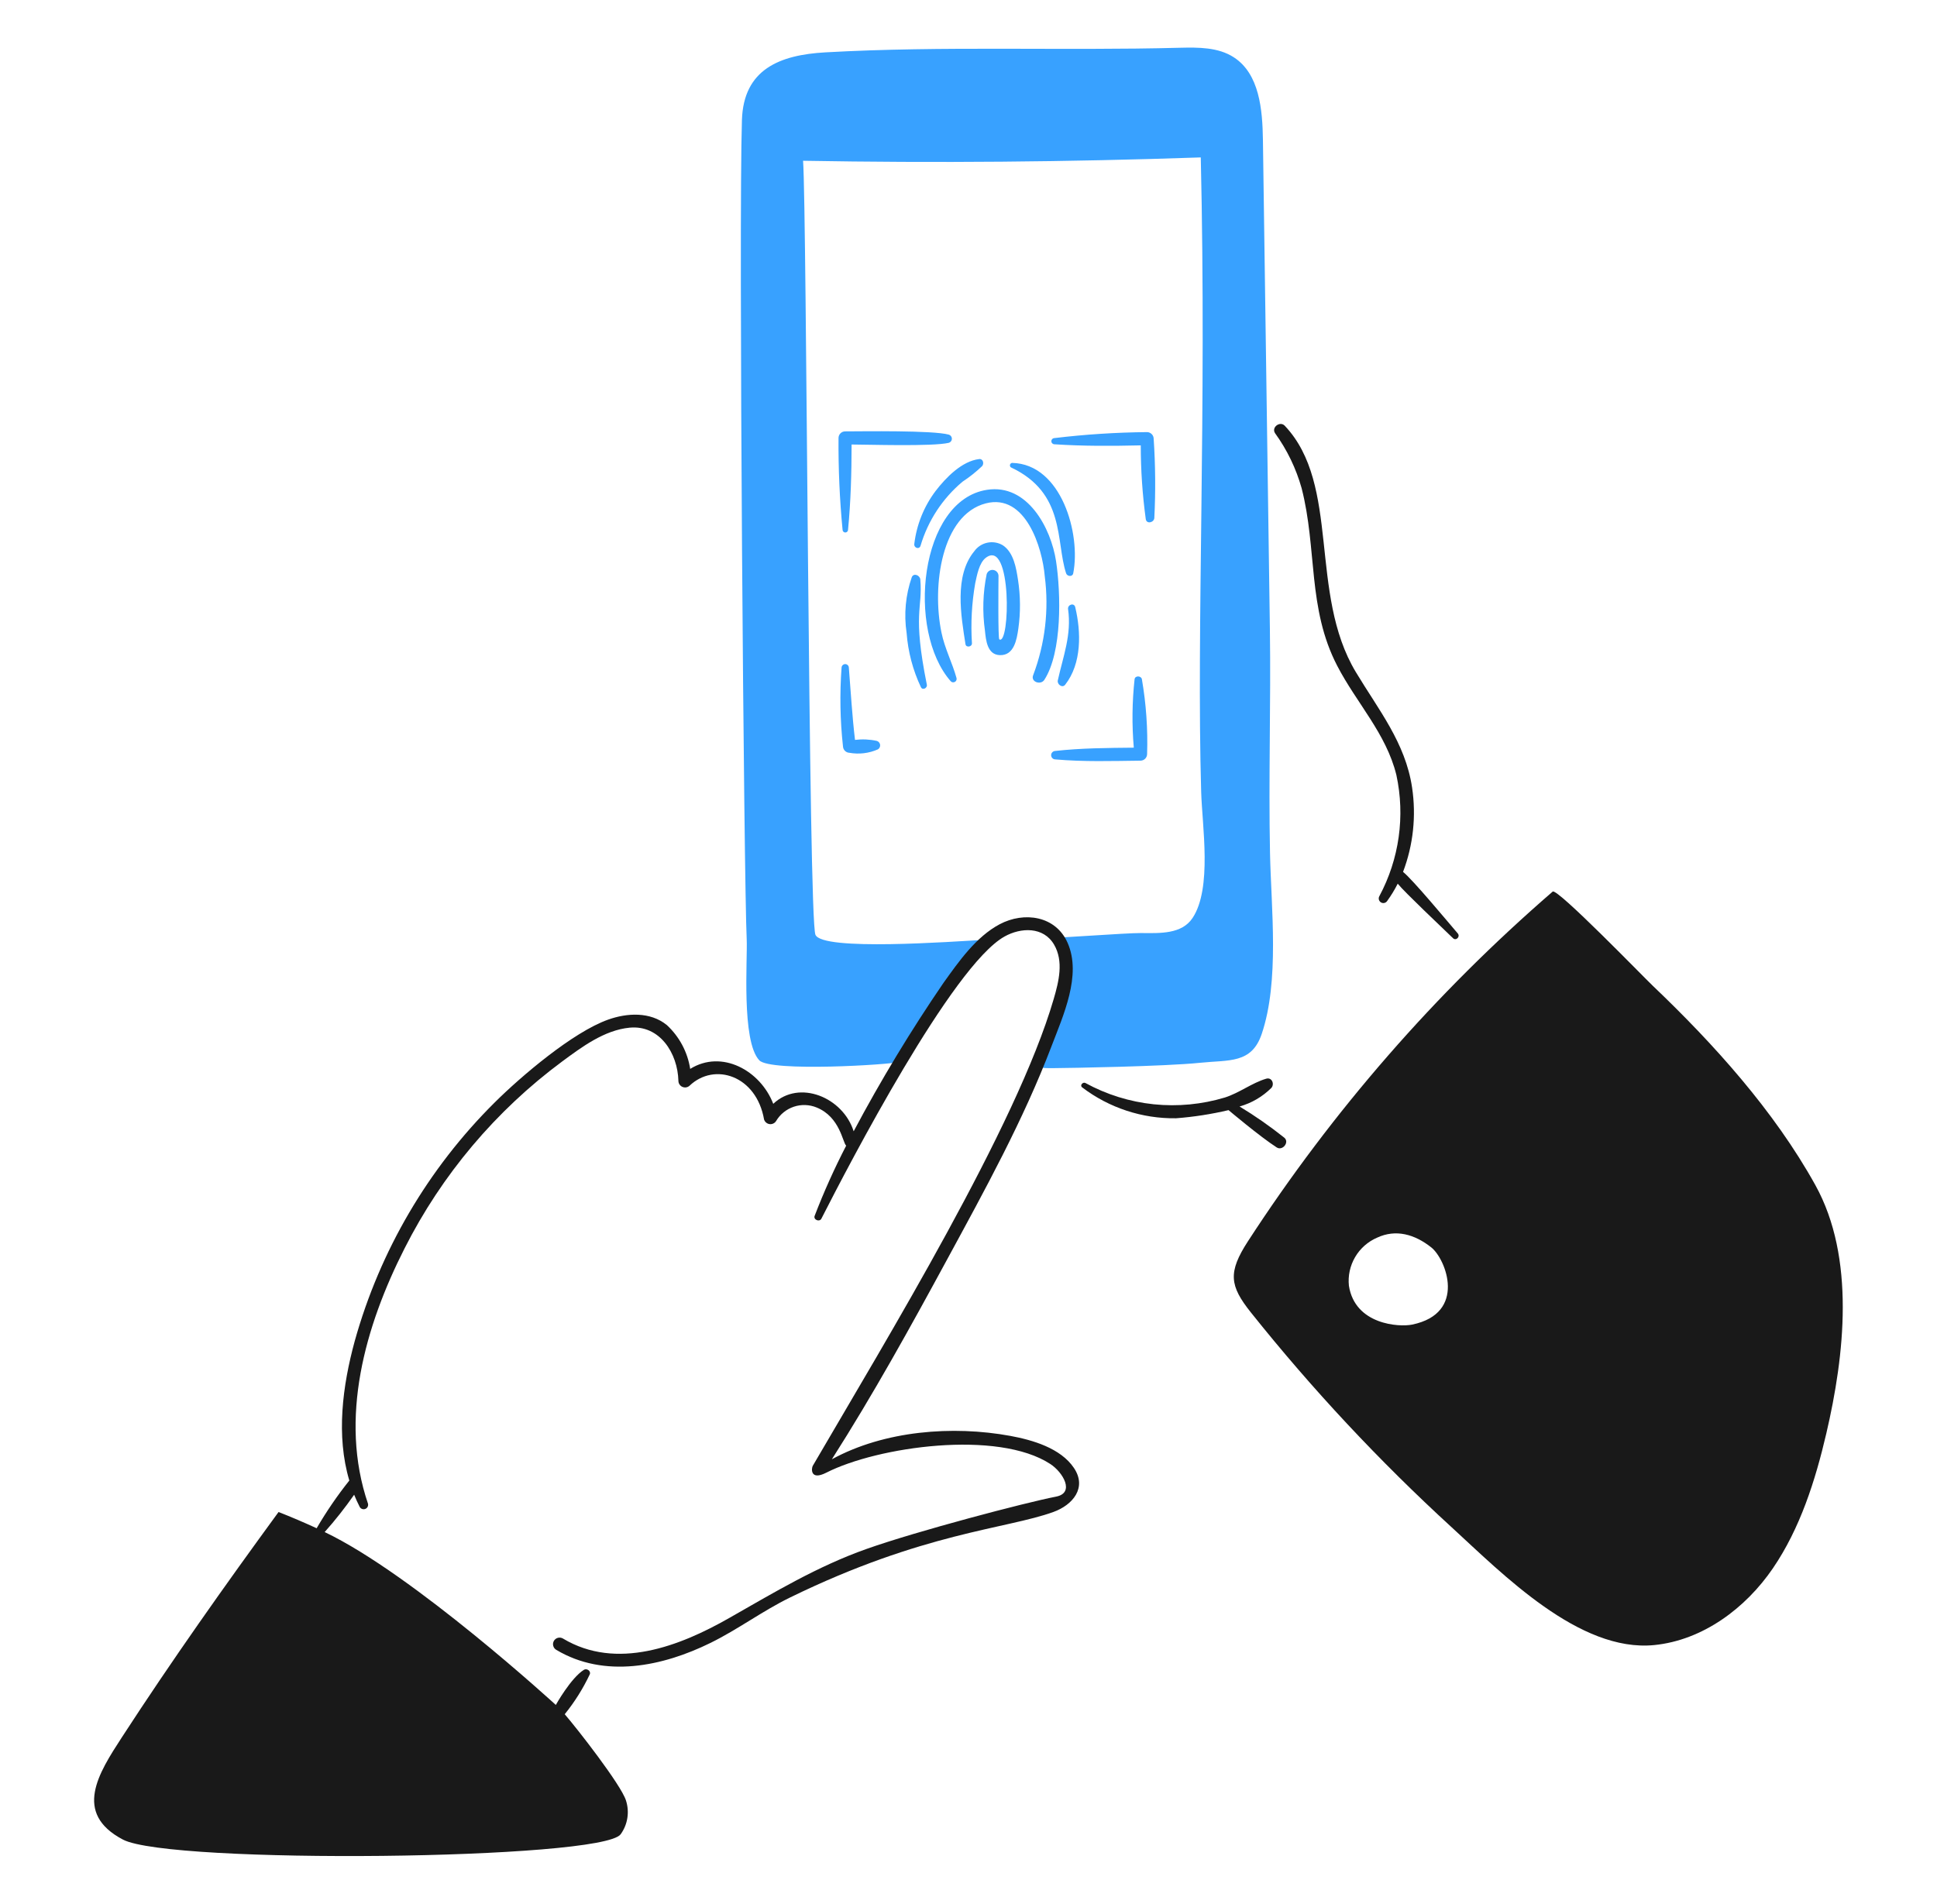 <svg width="59" height="58" viewBox="0 0 59 58" fill="none" xmlns="http://www.w3.org/2000/svg">
<g id="fingers-id">
<path id="Vector" d="M38.684 25.993C38.637 23.714 38.713 21.434 38.68 19.155C38.608 14.192 38.537 9.229 38.468 4.265C38.455 3.335 38.361 2.25 37.58 1.745C37.107 1.439 36.505 1.441 35.942 1.455C32.337 1.55 28.742 1.393 25.141 1.595C23.749 1.673 22.65 2.111 22.599 3.652C22.496 6.765 22.66 26.923 22.744 28.612C22.773 29.219 22.577 31.715 23.127 32.304C23.464 32.665 27.136 32.436 27.363 32.357C27.754 32.221 28.878 29.75 30 28.633C28.977 28.688 25.053 28.981 24.838 28.48C24.623 27.979 24.575 6.452 24.461 4.898C28.499 4.969 32.537 4.935 36.575 4.796C36.756 12.643 36.441 19.058 36.587 24.122C36.616 25.159 36.927 27.061 36.325 27.968C35.995 28.464 35.339 28.432 34.749 28.427C34.282 28.424 32.218 28.585 32.119 28.562C32.409 28.63 32.501 28.993 32.496 29.289C32.481 30.268 32.018 31.176 31.619 32.07C31.391 32.58 31.741 32.545 32.139 32.542C32.537 32.54 35.48 32.491 36.549 32.38C37.432 32.288 38.122 32.416 38.431 31.502C38.977 29.886 38.719 27.686 38.684 25.993Z" fill="#38A1FF"/>
<path id="Vector_2" d="M30.546 16.613C30.404 16.528 30.236 16.5 30.075 16.534C29.913 16.568 29.771 16.661 29.675 16.796C29.058 17.545 29.273 18.762 29.408 19.627C29.426 19.739 29.607 19.711 29.605 19.6C29.566 18.989 29.599 18.376 29.704 17.773C29.757 17.535 29.82 17.152 30.027 16.994C30.831 16.383 30.766 19.691 30.438 19.479C30.398 19.452 30.411 17.884 30.414 17.542C30.413 17.498 30.396 17.457 30.366 17.424C30.337 17.392 30.297 17.371 30.254 17.365C30.211 17.359 30.167 17.369 30.13 17.392C30.094 17.416 30.066 17.451 30.053 17.493C29.938 18.06 29.92 18.643 30.001 19.216C30.031 19.509 30.071 19.947 30.454 19.96C30.889 19.976 30.971 19.482 31.018 19.154C31.088 18.66 31.084 18.159 31.008 17.666C30.953 17.309 30.878 16.834 30.546 16.613Z" fill="#38A1FF"/>
<path id="Vector_3" d="M31.81 20.713C32.355 19.868 32.316 18.082 32.167 17.098C32.013 16.085 31.294 14.73 30.063 14.923C28.007 15.242 27.601 19.219 28.961 20.758C28.977 20.774 28.998 20.785 29.021 20.788C29.044 20.791 29.067 20.786 29.087 20.774C29.107 20.763 29.122 20.745 29.131 20.724C29.139 20.703 29.141 20.679 29.135 20.657C29.003 20.183 28.776 19.758 28.676 19.269C28.381 17.846 28.68 15.685 30.027 15.336C31.238 15.023 31.749 16.682 31.823 17.558C31.955 18.576 31.833 19.61 31.47 20.57C31.385 20.774 31.7 20.884 31.81 20.713Z" fill="#38A1FF"/>
<path id="Vector_4" d="M28.05 20.935C28.101 21.042 28.253 20.964 28.231 20.859C27.789 18.661 28.109 18.568 28.032 17.654C28.022 17.531 27.835 17.445 27.773 17.583C27.583 18.129 27.529 18.713 27.615 19.285C27.658 19.857 27.805 20.416 28.05 20.935Z" fill="#38A1FF"/>
<path id="Vector_5" d="M28.499 14.957C28.143 15.429 27.919 15.986 27.849 16.572C27.833 16.695 28.002 16.752 28.04 16.625C28.265 15.865 28.709 15.187 29.316 14.677C29.53 14.537 29.73 14.377 29.916 14.2C29.98 14.124 29.945 13.973 29.827 13.986C29.297 14.048 28.809 14.554 28.499 14.957Z" fill="#38A1FF"/>
<path id="Vector_6" d="M30.828 14.103C30.813 14.105 30.799 14.111 30.788 14.121C30.776 14.131 30.768 14.144 30.764 14.159C30.76 14.173 30.761 14.188 30.766 14.203C30.77 14.217 30.779 14.229 30.791 14.239C32.461 15.022 32.154 16.494 32.473 17.467C32.505 17.564 32.667 17.583 32.69 17.467C32.927 16.269 32.331 14.136 30.828 14.103Z" fill="#38A1FF"/>
<path id="Vector_7" d="M32.445 20.861C32.952 20.213 32.933 19.259 32.751 18.498C32.716 18.353 32.514 18.421 32.533 18.558C32.644 19.341 32.385 19.985 32.22 20.73C32.194 20.849 32.357 20.974 32.445 20.861Z" fill="#38A1FF"/>
<path id="Vector_8" d="M28.901 13.491C28.928 13.483 28.951 13.467 28.968 13.444C28.985 13.422 28.994 13.395 28.994 13.367C28.994 13.338 28.985 13.311 28.968 13.289C28.951 13.266 28.928 13.25 28.901 13.242C28.413 13.107 26.285 13.142 25.74 13.143C25.688 13.143 25.637 13.165 25.6 13.202C25.563 13.239 25.542 13.289 25.541 13.342C25.534 14.279 25.575 15.216 25.665 16.149C25.667 16.169 25.677 16.188 25.692 16.202C25.707 16.216 25.727 16.223 25.747 16.223C25.768 16.223 25.788 16.216 25.803 16.202C25.818 16.188 25.828 16.169 25.83 16.149C25.915 15.279 25.938 14.415 25.939 13.543C26.418 13.543 28.408 13.609 28.901 13.491Z" fill="#38A1FF"/>
<path id="Vector_9" d="M35.16 15.784C35.201 14.978 35.194 14.17 35.14 13.365C35.139 13.312 35.118 13.262 35.08 13.225C35.043 13.188 34.993 13.166 34.94 13.165C33.997 13.174 33.056 13.234 32.119 13.347C32.094 13.347 32.07 13.357 32.052 13.375C32.034 13.392 32.024 13.416 32.024 13.442C32.024 13.467 32.034 13.491 32.052 13.509C32.07 13.526 32.094 13.536 32.119 13.536C32.997 13.594 33.869 13.589 34.747 13.569C34.747 14.321 34.798 15.073 34.9 15.819C34.927 15.976 35.148 15.921 35.16 15.784Z" fill="#38A1FF"/>
<path id="Vector_10" d="M32.139 23.136C33.004 23.213 33.873 23.185 34.741 23.175C34.793 23.174 34.844 23.153 34.881 23.116C34.918 23.079 34.939 23.028 34.94 22.976C34.965 22.211 34.911 21.445 34.781 20.691C34.758 20.585 34.576 20.578 34.559 20.691C34.483 21.385 34.475 22.084 34.535 22.779C33.735 22.787 32.935 22.791 32.14 22.879C32.107 22.881 32.076 22.895 32.053 22.919C32.03 22.942 32.017 22.974 32.017 23.007C32.017 23.04 32.029 23.072 32.052 23.096C32.075 23.12 32.106 23.135 32.139 23.136Z" fill="#38A1FF"/>
<path id="Vector_11" d="M26.043 22.542C25.956 21.808 25.914 21.072 25.855 20.336C25.853 20.308 25.841 20.282 25.82 20.263C25.8 20.244 25.773 20.233 25.745 20.233C25.717 20.233 25.69 20.244 25.669 20.263C25.649 20.282 25.636 20.308 25.634 20.336C25.575 21.137 25.589 21.942 25.677 22.741C25.679 22.791 25.701 22.84 25.737 22.876C25.773 22.912 25.821 22.933 25.872 22.935C26.166 22.988 26.469 22.951 26.742 22.83C26.765 22.816 26.784 22.795 26.795 22.77C26.807 22.745 26.811 22.718 26.808 22.691C26.804 22.664 26.793 22.638 26.775 22.617C26.758 22.596 26.735 22.581 26.708 22.573C26.49 22.525 26.265 22.515 26.043 22.542Z" fill="#38A1FF"/>
<path id="Vector_12" d="M30.774 43.747C29.022 43.426 26.94 43.583 25.338 44.46C26.596 42.488 27.733 40.429 28.847 38.375C29.994 36.262 31.171 34.127 32.027 31.879C32.38 30.951 32.953 29.714 32.52 28.728C32.156 27.897 31.193 27.765 30.449 28.159C29.728 28.542 29.205 29.293 28.738 29.945C27.743 31.4 26.829 32.91 26.002 34.467C25.677 33.434 24.347 32.879 23.553 33.63C23.16 32.612 21.984 31.967 21.023 32.566C20.943 32.051 20.691 31.58 20.308 31.227C19.802 30.82 19.101 30.858 18.52 31.066C17.443 31.451 15.868 32.793 15.066 33.591C13.04 35.603 11.572 38.107 10.805 40.858C10.434 42.216 10.233 43.739 10.64 45.107C10.273 45.567 9.941 46.053 9.645 46.561C9.262 46.385 8.876 46.22 8.485 46.066C6.839 48.318 5.228 50.596 3.709 52.935C3.006 54.018 2.215 55.241 3.744 56.046C5.183 56.804 18.336 56.666 18.905 55.884C19.011 55.737 19.081 55.567 19.109 55.387C19.137 55.208 19.122 55.024 19.066 54.852C18.91 54.366 17.56 52.64 17.201 52.227C17.503 51.854 17.76 51.445 17.965 51.01C18.006 50.909 17.872 50.82 17.787 50.873C17.386 51.123 16.93 51.944 16.93 51.944C16.93 51.944 12.593 47.966 9.889 46.677C10.211 46.316 10.51 45.936 10.787 45.54C10.839 45.668 10.896 45.794 10.96 45.917C10.977 45.945 11.004 45.965 11.035 45.975C11.066 45.985 11.099 45.984 11.129 45.971C11.159 45.959 11.184 45.936 11.198 45.907C11.213 45.878 11.216 45.844 11.209 45.813C10.321 43.211 11.121 40.403 12.324 38.032C13.459 35.787 15.102 33.838 17.123 32.34C17.724 31.896 18.408 31.385 19.176 31.31C20.094 31.221 20.643 32.086 20.664 32.934C20.665 32.973 20.677 33.011 20.7 33.043C20.722 33.075 20.753 33.101 20.789 33.115C20.825 33.13 20.865 33.135 20.903 33.128C20.942 33.121 20.977 33.103 21.006 33.076C21.761 32.359 23.038 32.764 23.273 34.107C23.285 34.145 23.307 34.177 23.337 34.202C23.366 34.227 23.403 34.243 23.441 34.248C23.48 34.253 23.519 34.247 23.554 34.23C23.589 34.214 23.618 34.188 23.639 34.155C23.761 33.949 23.953 33.794 24.18 33.718C24.407 33.642 24.654 33.651 24.875 33.742C25.588 34.032 25.666 34.811 25.774 34.905C25.415 35.599 25.094 36.313 24.814 37.042C24.768 37.161 24.961 37.241 25.019 37.129C25.855 35.486 29.002 29.425 30.597 28.533C31.095 28.254 31.782 28.227 32.105 28.777C32.405 29.287 32.25 29.906 32.095 30.437C30.964 34.319 27 40.807 24.756 44.66C24.715 44.731 24.669 45.121 25.168 44.868C26.73 44.072 30.39 43.555 31.993 44.604C32.376 44.854 32.751 45.485 32.165 45.598C31.231 45.779 27.931 46.647 26.398 47.19C24.9 47.72 23.587 48.512 22.214 49.294C20.707 50.154 18.781 50.903 17.146 49.92C17.1 49.893 17.046 49.886 16.994 49.899C16.943 49.912 16.899 49.946 16.872 49.991C16.845 50.037 16.837 50.092 16.851 50.143C16.864 50.194 16.897 50.238 16.943 50.265C18.41 51.144 20.185 50.77 21.635 50.057C22.473 49.646 23.225 49.081 24.062 48.672C28.126 46.686 30.653 46.586 32.089 46.064C32.673 45.852 33.118 45.328 32.711 44.723C32.304 44.118 31.447 43.871 30.774 43.747Z" fill="#191919"/>
<path id="Vector_13" d="M39.647 14.874C40.123 16.73 39.821 18.53 40.73 20.283C41.313 21.411 42.224 22.349 42.533 23.612C42.804 24.865 42.62 26.173 42.015 27.302C41.996 27.334 41.991 27.372 42 27.408C42.01 27.444 42.033 27.475 42.065 27.494C42.097 27.513 42.135 27.518 42.171 27.509C42.207 27.499 42.238 27.476 42.257 27.444C42.376 27.279 42.482 27.105 42.574 26.923C42.776 27.176 43.926 28.262 44.257 28.583C44.352 28.676 44.487 28.536 44.402 28.438C44.099 28.085 43.025 26.791 42.736 26.564C43.047 25.744 43.141 24.859 43.011 23.992C42.808 22.629 41.986 21.621 41.298 20.476C39.852 18.069 40.844 14.78 39.133 12.971C38.989 12.818 38.717 13.019 38.839 13.2C39.205 13.706 39.478 14.273 39.647 14.874Z" fill="#191919"/>
<path id="Vector_14" d="M38.887 34.958C39.065 35.074 39.287 34.797 39.117 34.66C38.684 34.315 38.23 33.998 37.756 33.711C38.124 33.608 38.459 33.411 38.729 33.141C38.826 33.021 38.739 32.814 38.567 32.865C38.132 32.994 37.753 33.296 37.311 33.437C36.609 33.649 35.871 33.719 35.142 33.644C34.412 33.568 33.705 33.348 33.062 32.996C32.985 32.955 32.882 33.066 32.961 33.128C33.782 33.753 34.79 34.085 35.822 34.07C36.361 34.029 36.895 33.946 37.421 33.822C37.421 33.822 38.368 34.623 38.887 34.958Z" fill="#191919"/>
<path id="Vector_15" d="M55.294 36.105C54.042 33.846 52.194 31.797 50.335 30.026C50.053 29.757 47.428 27.048 47.294 27.164C43.715 30.26 40.591 33.846 38.014 37.814C37.395 38.768 37.454 39.174 38.102 39.987C39.967 42.324 42.011 44.512 44.216 46.531C45.775 47.959 48.105 50.347 50.388 50.12C51.863 49.972 53.167 49.003 54.002 47.78C54.83 46.567 55.295 45.106 55.629 43.671C56.183 41.298 56.522 38.321 55.294 36.105ZM43.014 40.356C42.618 40.438 41.274 40.362 41.087 39.173C41.055 38.869 41.122 38.563 41.276 38.3C41.43 38.036 41.665 37.829 41.945 37.708C42.518 37.44 43.092 37.605 43.598 38.006C44.048 38.367 44.685 40.011 43.014 40.356Z" fill="#191919"/>
</g>
</svg>
